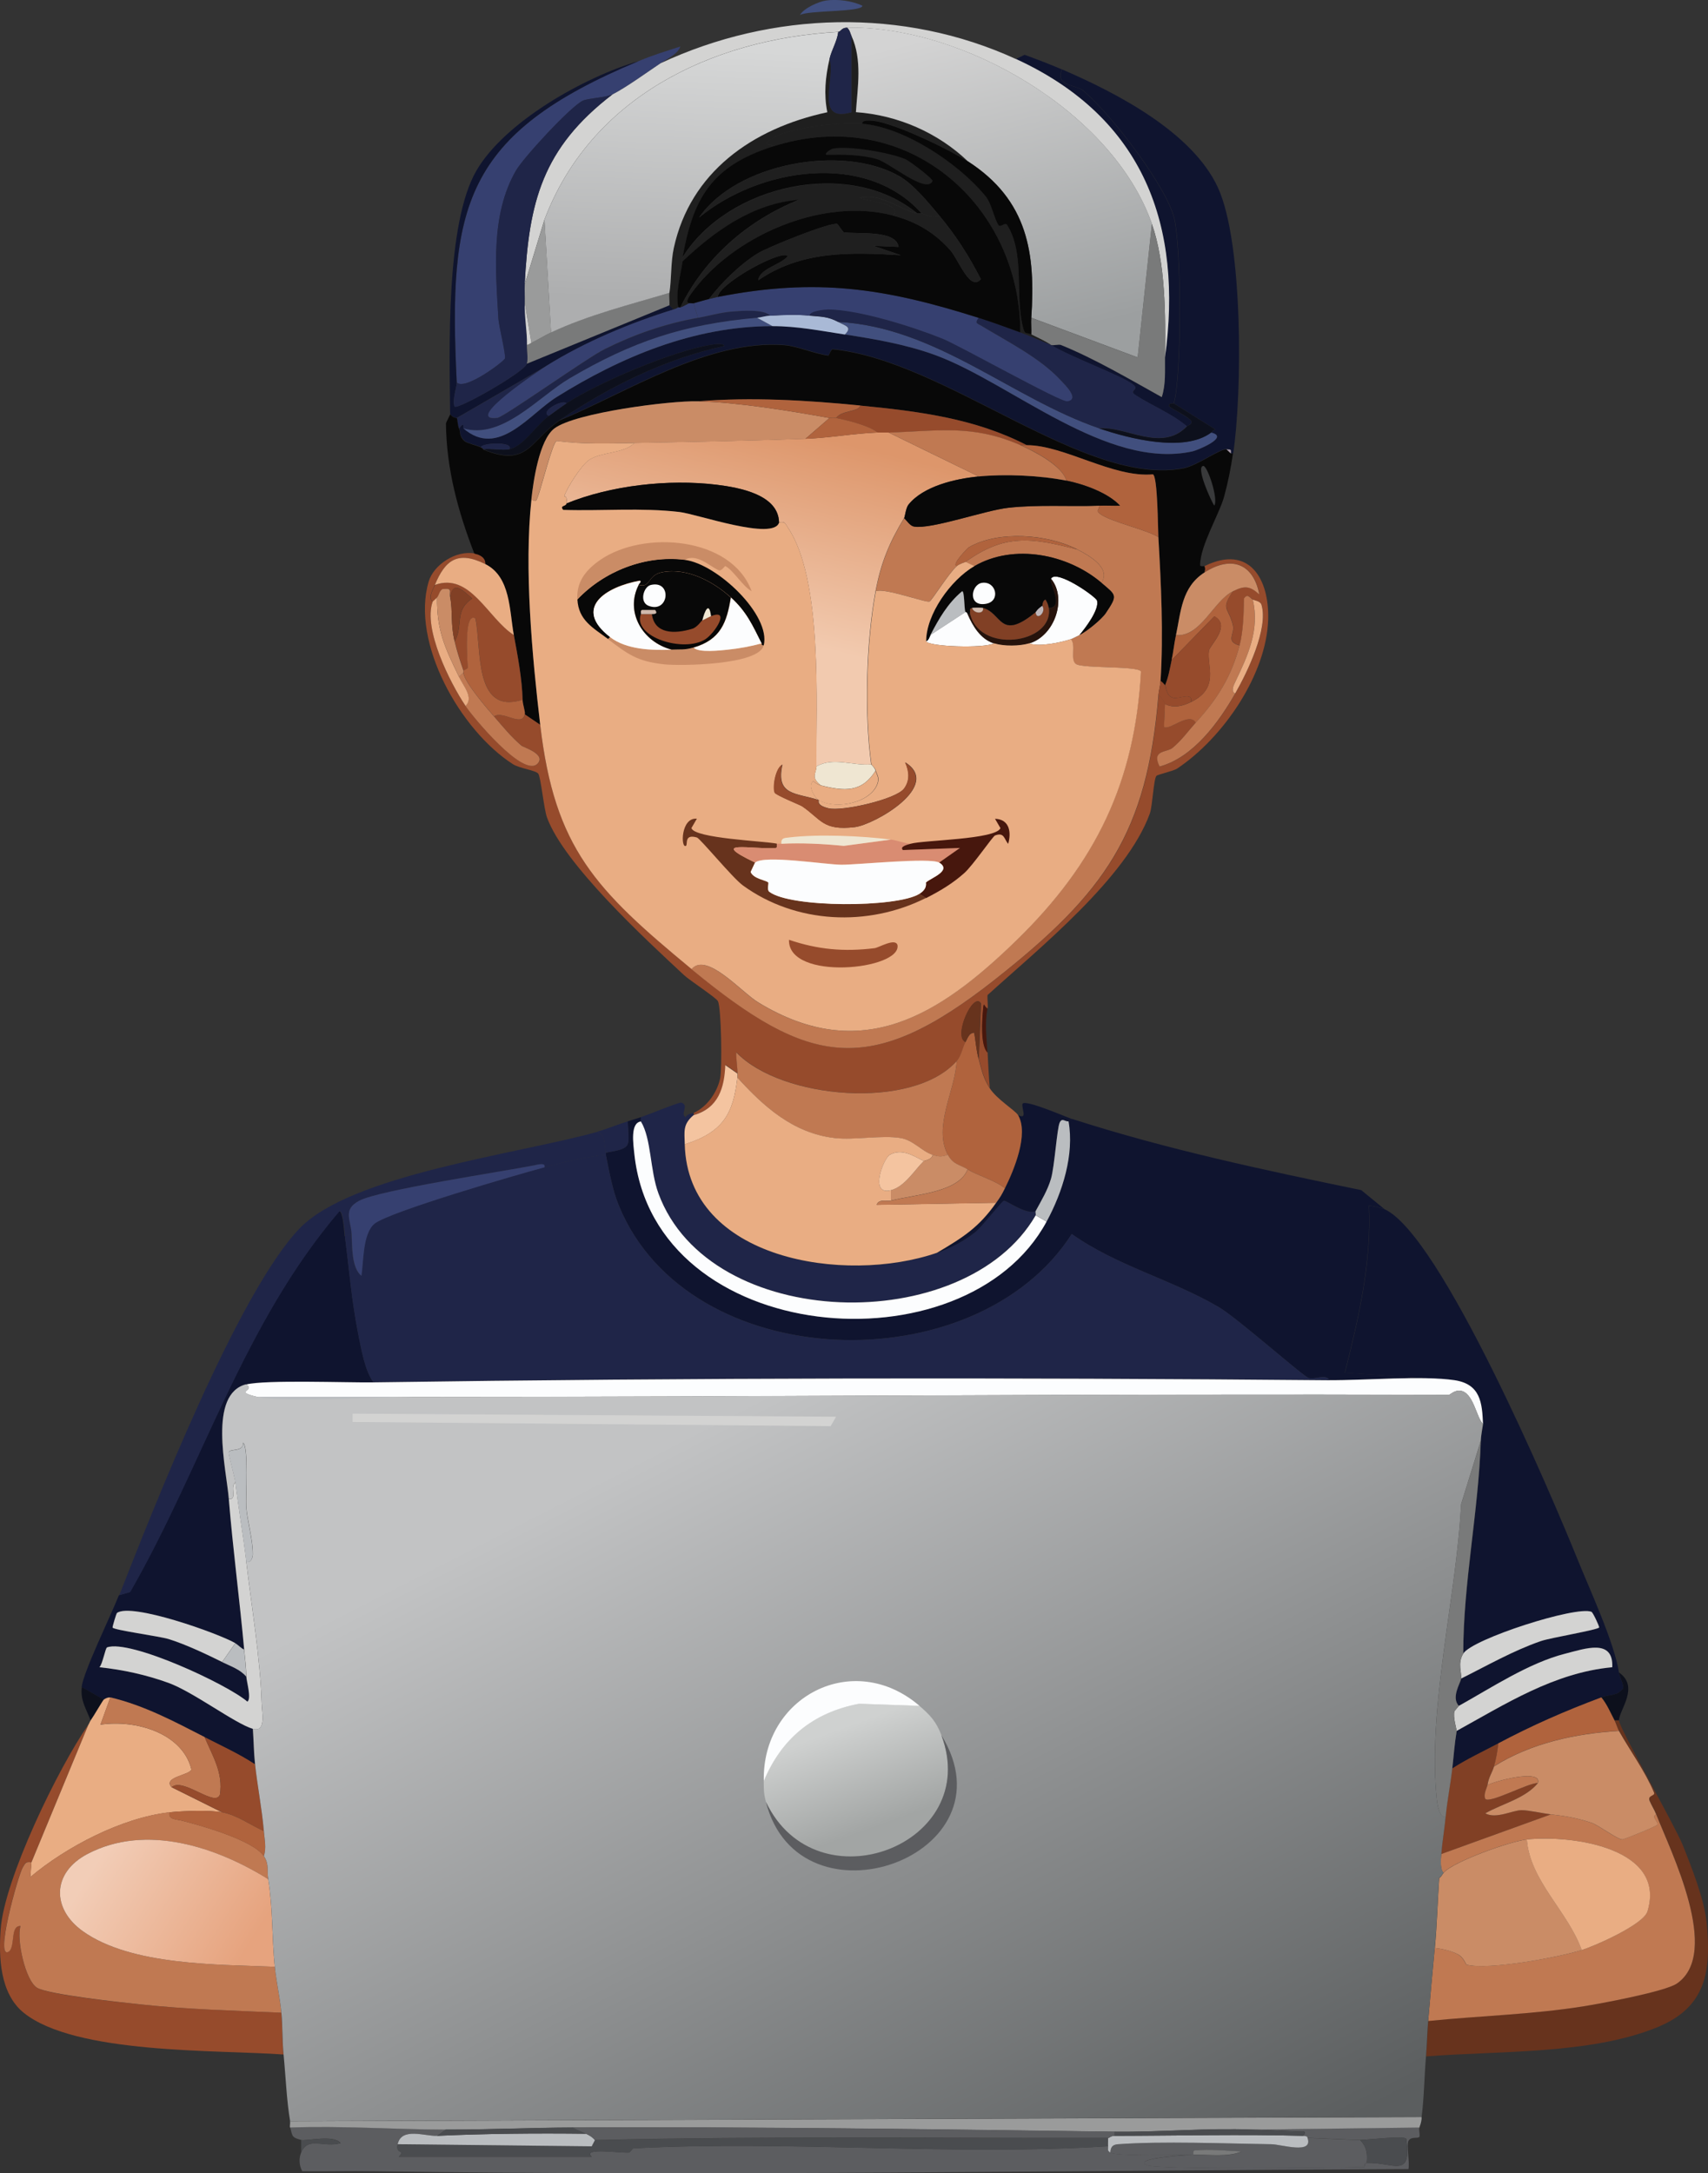 <?xml version="1.0" encoding="UTF-8"?>
<svg id="Layer_1" data-name="Layer 1" xmlns="http://www.w3.org/2000/svg" xmlns:xlink="http://www.w3.org/1999/xlink" viewBox="0 0 179.14 227.9"><rect x="0" y="0" width="179.14" height="227.9" fill="#333333" stroke="none"/>
  <defs>
    <linearGradient id="linear-gradient" x1="10.42" y1="194.78" x2="25.83" y2="204.45" gradientUnits="userSpaceOnUse">
      <stop offset="0" stop-color="#f2cdb7"/>
      <stop offset="1" stop-color="#e6a37e"/>
    </linearGradient>
    <linearGradient id="linear-gradient-2" x1="64.73" y1="130.6" x2="117.84" y2="234.38" gradientUnits="userSpaceOnUse">
      <stop offset=".18" stop-color="#c2c3c4"/>
      <stop offset="1" stop-color="#5b5e5f"/>
    </linearGradient>
    <linearGradient id="linear-gradient-3" x1="88.03" y1="181.28" x2="91.76" y2="191.63" gradientUnits="userSpaceOnUse">
      <stop offset="0" stop-color="#cfd1d0"/>
      <stop offset="1" stop-color="#a2a5a4"/>
    </linearGradient>
    <linearGradient id="linear-gradient-4" x1="101.74" y1="2.91" x2="109.56" y2="35.32" gradientUnits="userSpaceOnUse">
      <stop offset="0" stop-color="#d3d3d3"/>
      <stop offset="1" stop-color="#9c9fa0"/>
    </linearGradient>
    <linearGradient id="linear-gradient-5" x1="72.82" y1="5.06" x2="71.83" y2="31.57" gradientUnits="userSpaceOnUse">
      <stop offset="0" stop-color="#d6d7d7"/>
      <stop offset="1" stop-color="#adaeaf"/>
    </linearGradient>
    <linearGradient id="linear-gradient-6" x1="82.43" y1="44.91" x2="77.22" y2="65.77" gradientUnits="userSpaceOnUse">
      <stop offset="0" stop-color="#dd966b"/>
      <stop offset="1" stop-color="#f2caaf"/>
    </linearGradient>
  </defs>
  <g id="Generative_Object" data-name="Generative Object">
    <g>
      <g>
        <path d="M67.22,117.15c.02.14-.04.38,0,.44-1.13.16-.8,2.33-.69,3.39,2.13,20.25,34.7,22.9,43.24,7.11,1.68-3.1,2.92-7.04,2.3-10.51.03,0-.01-.34.46-.22,9.81,3.16,20.1,5.35,30.24,7.44l2.41,1.97c-.07-.03-1.57-.42-1.61-.33.28,5.91-1.08,11.79-2.53,17.51l11.5.77c-3.34-.5-9.42.03-13.11,0-.38-.68-1.53-.01-2.18-.22-.58-.18-7.5-6.31-9.43-7.44-4.92-2.88-10.74-4.34-15.41-7.66-10.08,15.71-40.17,14.82-47.49-2.95-.7-1.69-1.01-3.59-1.38-5.36-.01-.07.01-.15,0-.22,2.87-.49,2.4-.63,2.3-3.28.45-.14.92-.29,1.38-.44Z" fill="#0f142f"/>
        <path d="M145.19,126.79c5.89,2.61,17.52,29.94,20.24,36.66,1.31,3.25,3.88,8.77,4.37,11.93.09.56.44,1.06.46,1.64-.73.9-1.23.58-2.3.98-3.82,1.43-7.23,2.92-10.81,4.82-1.62.86-3.29,1.63-4.83,2.63.17-1.48.22-2.48.46-3.94,5.12-2.81,10.25-6.11,16.33-6.68.12-3.04-2.85-1.96-4.94-1.42-3.83.98-7.76,3.58-11.15,5.47-.84-.89.17-2.38.23-2.85,2.73-1.36,5.48-2.94,8.39-3.94,1.04-.36,5.93-1.17,6.09-1.42.05-.08-.66-1.58-.8-1.64-1.6-.66-12.52,2.85-13.45,4.38,0-7.38,1.6-14.89,1.84-22.33.02-.63.24-1.62.23-1.75-.09-2.21-.25-4.18-2.99-4.6l-11.5-.77c1.45-5.72,2.81-11.6,2.53-17.51.04-.09,1.54.3,1.61.33Z" fill="#0f142f"/>
        <path d="M36.18,129.63c.43,3.39.71,6.82,1.38,10.18.32,1.6.71,3.94,1.61,5.14-2.76.04-11.31-.29-13.34.22-4.06,1.01-2.09,8.92-1.84,12.04.43,5.24,1.13,10.51,1.61,15.76-.36-.17-.58-.46-.92-.66-1.79-1.04-10.93-4.29-12.42-3.17-.07.05-.49,1.46-.46,1.53.11.27,4.91.91,5.86,1.2,1.78.55,3.96,1.58,5.63,2.41.87.43,1.89.76,2.53,1.53.01.49.57,2.29.11,2.63-2.15-1.85-12.33-6.56-14.72-5.69-.18.07-.48,1.76-.8,2.08,2.48.26,4.92.8,7.24,1.64,2.64.95,6.96,4.25,8.85,4.82.09,1.22.1,2.51.23,3.72-1.68-1.1-3.5-1.93-5.29-2.85-3.18-1.63-6.34-3.32-9.89-4.16-.25-.04-.51.08-.69.22l-2.3-1.31c.19-1.61,3.12-7.62,3.91-9.63l1.15-.33c7.6-13.24,11.85-28.12,21.96-39.95.4.05.51,2.13.57,2.63Z" fill="#0f142f"/>
        <path d="M72.74,116.72v.22c-1.14.97-.95,1.68-.92,3.06.3,12.12,16.8,14.72,26.45,11.38,1.43-.5,2.87-1.26,4.02-2.19.71-.57,2.76-3.25,2.99-3.28.29-.04,2.32,1.51,3.33,1.09-.05.08.05.36,0,.44-7.4,12.8-34.2,12.25-39.56-2.3-.9-2.43-.73-5.72-1.84-7.55-.04-.06.02-.3,0-.44.64-.2,4.04-1.6,4.25-1.53.88.3-.18,1.17.46,1.53.2-.41.6-.34.8-.44Z" fill="#1f2548"/>
        <path d="M62.63,118.69c.92.3.73,1.28.92,2.19.01.07-.01.15,0,.22-2.16.22-4.36.76-6.44,1.31.16-.55-.83-.26-1.03-.22-3.39.67-16.25,2.59-18.4,3.72-1.75.92-.9,1.98-.8,3.5l-.69.22c-.06-.5-.17-2.57-.57-2.63-10.12,11.82-14.36,26.71-21.96,39.95l-1.15.33c3.64-9.28,12.42-31.62,18.86-38.41,5.39-5.7,22.94-7.85,31.28-10.18Z" fill="#1f2548"/>
        <path d="M112.53,117.37c-.47-.12-.43.22-.46.22-.39.04-.66-.41-.92.11-.29.58-.54,4.61-.92,5.91-.36,1.22-1.01,2.28-1.61,3.39-1.01.42-3.04-1.14-3.33-1.09-.23.03-2.28,2.72-2.99,3.28-1.16.93-2.59,1.69-4.02,2.19,2.75-1.63,4.38-2.65,6.21-5.25.48-.69.54-.78.92-1.53.93-1.87,2.53-5.67,1.38-7.66,1.04.51.31-.75.46-1.2.31-.47,4.58,1.41,5.29,1.64Z" fill="#0f142f"/>
        <path d="M65.84,117.59c.1,2.65.57,2.79-2.3,3.28-.19-.91,0-1.89-.92-2.19,1.08-.3,2.13-.76,3.22-1.09Z" fill="#1f2548"/>
        <path d="M169.8,180.41h-.46c-.43-.81-.79-1.69-1.38-2.41,1.07-.4,1.57-.08,2.3-.98-.02-.58-.37-1.08-.46-1.64,2.19,1.51.02,3.93,0,5.03Z" fill="#0d101c"/>
        <path d="M10.88,178.22c-.1.08-1.05,1.73-1.38,2.19-.47-1.27-1.09-2.08-.92-3.5l2.3,1.31Z" fill="#0d101c"/>
        <path d="M63.54,121.09c.37,1.78.68,3.67,1.38,5.36,7.32,17.78,37.41,18.66,47.49,2.95,4.67,3.32,10.49,4.78,15.41,7.66,1.93,1.13,8.85,7.26,9.43,7.44.66.2,1.8-.46,2.18.22-33.35-.3-66.92-.27-100.27.22-.9-1.21-1.29-3.54-1.61-5.14-.67-3.36-.95-6.79-1.38-10.18l.69-.22c.08,1.23-.03,3.52,1.03,4.38.23-1.43.12-4.46,1.38-5.47,1.55-1.25,15.03-5.17,17.82-5.91,2.08-.55,4.28-1.09,6.44-1.31Z" fill="#1f2548"/>
        <path d="M108.62,127.44l1.15.66c-8.54,15.78-41.11,13.13-43.24-7.11-.11-1.06-.44-3.24.69-3.39,1.11,1.83.94,5.12,1.84,7.55,5.35,14.55,32.16,15.1,39.56,2.3Z" fill="#fcfdfe"/>
        <path d="M112.07,117.59c.62,3.47-.62,7.41-2.3,10.51l-1.15-.66c.05-.08-.05-.35,0-.44.6-1.11,1.25-2.17,1.61-3.39.38-1.3.63-5.33.92-5.91.26-.52.53-.07.92-.11Z" fill="#babdc0"/>
        <path d="M152.78,181.51c.02-.1-.42-1.48-.23-2.08l.46-.55c3.4-1.89,7.33-4.5,11.15-5.47,2.09-.53,5.07-1.62,4.94,1.42-6.08.56-11.21,3.86-16.33,6.68Z" fill="#d3d3d2"/>
        <path d="M153.24,176.03c.09-.66-.4-1.59.23-2.63.93-1.53,11.85-5.04,13.45-4.38.15.06.85,1.56.8,1.64-.16.26-5.06,1.07-6.09,1.42-2.91,1-5.66,2.58-8.39,3.94Z" fill="#d3d3d2"/>
        <path d="M25.83,163.78c.55,4.68,1.47,10.14,1.61,14.77.03,1.06.5,3.16-.92,2.74-1.89-.56-6.22-3.86-8.85-4.82-2.32-.84-4.77-1.38-7.24-1.64.33-.32.62-2.01.8-2.08,2.39-.87,12.57,3.84,14.72,5.69.45-.33-.1-2.14-.11-2.63-.03-1.13-.13-1.78-.23-2.85-.48-5.25-1.18-10.51-1.61-15.76.96.08.06-1.29.69-1.75.34,2.77.82,5.55,1.15,8.32Z" fill="#d3d3d2"/>
        <path d="M24.68,172.31l-1.38,1.97c-1.68-.83-3.85-1.86-5.63-2.41-.96-.29-5.75-.94-5.86-1.2-.03-.07.39-1.48.46-1.53,1.49-1.11,10.63,2.13,12.42,3.17Z" fill="#d3d3d2"/>
        <path d="M25.6,172.97c.1,1.07.2,1.72.23,2.85-.64-.77-1.66-1.1-2.53-1.53l1.38-1.97c.34.2.56.49.92.66Z" fill="#babdc0"/>
        <path d="M57.11,122.41c-2.79.74-16.27,4.66-17.82,5.91-1.26,1.02-1.15,4.04-1.38,5.47-1.06-.85-.96-3.15-1.03-4.38-.09-1.52-.95-2.58.8-3.5,2.14-1.13,15.01-3.05,18.4-3.72.21-.04,1.2-.34,1.03.22Z" fill="#364070"/>
      </g>
      <g>
        <g>
          <path d="M3.29,195.29c-.64-.11-.65.11-.92.55-.47.76-3.07,10.05-1.38,8.76.6-.7.08-2.66,1.15-2.63-.44,1.36.51,5.69,1.72,6.46s8.94,1.55,10.81,1.75c4.9.53,9.91.65,14.83.88.14,1.43.08,2.95.23,4.38-6.92-.5-21.82,0-27.25-4.38C-.02,209.03-.14,205.22.07,202.3c.38-5.26,6.03-16.9,9.2-21.45l-5.98,14.45Z" fill="#964b2c"/>
          <path d="M11.57,178l-1.03,2.85c3.75-.55,8.62.91,9.54,4.71-.21.6-3.06.79-2.07,1.86l5.29,2.63c-1.24-.25-4.17-.15-5.52,0-5,.56-10.84,3.62-14.6,6.79l.11-1.53,5.98-14.45c.07-.1.16-.34.23-.44.33-.46,1.28-2.11,1.38-2.19.18-.13.44-.26.69-.22Z" fill="#e9ad83"/>
          <path d="M21.46,182.16c.84,2,1.96,3.72,1.61,6.02-.47,1.41-3.89-1.84-5.06-.77-.99-1.07,1.86-1.26,2.07-1.86-.93-3.79-5.8-5.26-9.54-4.71l1.03-2.85c3.55.84,6.71,2.53,9.89,4.16Z" fill="#c07952"/>
          <path d="M26.75,185.01c.25,2.33.72,4.66.92,7-1.47-.66-2.73-1.64-4.37-1.97l-5.29-2.63c1.17-1.07,4.59,2.17,5.06.77.35-2.3-.77-4.01-1.61-6.02,1.79.92,3.61,1.74,5.29,2.85Z" fill="#964b2c"/>
          <path d="M27.67,194.64c.58.86.32,1.55.46,2.41-5.39-3.34-12.83-5.87-18.97-2.63-3.72,1.96-3.77,5.74-.46,8.1,5.04,3.59,14.09,3.48,20.12,3.72.15,1.53.54,3.22.69,4.82-4.92-.22-9.94-.35-14.83-.88-1.87-.2-9.65-1.02-10.81-1.75-1.22-.77-2.16-5.09-1.72-6.46-1.07-.04-.55,1.93-1.15,2.63-1.69,1.29.91-7.99,1.38-8.76.27-.43.28-.65.92-.55l-.11,1.53c3.77-3.17,9.6-6.22,14.6-6.79-.2.77.7.74,1.26.88,2,.5,7.5,2.05,8.62,3.72Z" fill="#c07952"/>
          <path d="M23.3,190.04c1.64.33,2.9,1.31,4.37,1.97.07.82.29,1.83,0,2.63-1.13-1.67-6.63-3.22-8.62-3.72-.56-.14-1.47-.11-1.26-.88,1.35-.15,4.28-.25,5.52,0Z" fill="#b0633d"/>
          <path d="M28.13,197.05c.5,3.05.38,6.15.69,9.19-6.03-.24-15.08-.13-20.12-3.72-3.31-2.36-3.26-6.14.46-8.1,6.15-3.24,13.58-.72,18.97,2.63Z" fill="url(#linear-gradient)"/>
        </g>
        <g>
          <path d="M169.8,180.41c-.01.72,5.86,11.02,6.67,13.02.94,2.35,2.29,5.74,2.53,8.21.48,5,0,8.82-5.17,10.94-7.02,2.88-16.74,2.46-24.26,3.06.11-1.23.12-2.49.23-3.72,5.37-.56,10.88-.68,16.21-1.53,1.83-.29,8.65-1.55,9.89-2.41,4.65-3.23-.66-13.84-2.18-17.73-.2-.52-.49-.94-.69-1.42-.26-.62.62-.5.46-.88-.92-2.19-2.52-4.4-3.68-6.46-.14-.24-.33-.84-.46-1.09h.46Z" fill="#67331d"/>
          <path d="M157.15,182.82c-.09.78-.23,1.66-.46,2.41s-.55,1.07-.69,1.97c-.05.31-.43.91-.23,1.42.41.58,4.55-1.7,5.52-1.64-1.33,1.62-3.7,2.14-5.52,3.17,1.11.63,2.86-.32,3.79-.33.7,0,2.32.35,3.1.44l-11.5,4.16c.1-1.29.34-2.64.46-3.94.16-1.71.5-3.36.69-5.03,1.54-1,3.21-1.77,4.83-2.63Z" fill="#814025"/>
          <path d="M167.96,178c.59.72.95,1.6,1.38,2.41.13.25.32.85.46,1.09-4.58.27-9.25,1.29-13.11,3.72.23-.75.37-1.63.46-2.41,3.58-1.9,6.99-3.39,10.81-4.82Z" fill="#b0633d"/>
          <path d="M173.71,190.26c1.52,3.89,6.84,14.5,2.18,17.73-1.24.86-8.06,2.12-9.89,2.41-5.34.85-10.84.98-16.21,1.53.22-2.55.45-5.11.69-7.66.81.1,1.7.28,2.41.66.61.32.85,1.08.92,1.09,2.21.6,9.69-.77,12.07-1.53,1.46-.46,6.48-2.68,6.9-4.05,2.03-6.63-7.83-8.05-12.65-7.55-1.66.17-7.79,2.34-8.74,3.5-.38-.41-.27-1.45-.23-1.97l11.5-4.16c1.51.17,2.64.35,4.25.88.71.23,2.69,1.73,3.22,1.75.2,0,3.58-1.37,3.68-1.53.19-.3-.7-.88-.11-1.09Z" fill="#c07952"/>
          <path d="M169.8,181.51c1.16,2.06,2.76,4.26,3.68,6.46.16.38-.72.26-.46.88.2.48.49.91.69,1.42-.59.21.3.8.11,1.09-.1.16-3.48,1.54-3.68,1.53-.53-.02-2.51-1.52-3.22-1.75-1.62-.53-2.75-.71-4.25-.88-.79-.09-2.4-.45-3.1-.44-.93.01-2.68.96-3.79.33,1.82-1.03,4.18-1.55,5.52-3.17.48-1.55-4.63-.19-5.29.22.14-.9.46-1.23.69-1.97,3.85-2.43,8.53-3.45,13.11-3.72Z" fill="#ca8c66"/>
          <path d="M165.89,204.49c-2.39.76-9.86,2.14-12.07,1.53-.07-.02-.31-.78-.92-1.09-.72-.37-1.61-.56-2.41-.66.23-2.42.29-4.9.46-7.33.22-.13.31-.37.46-.55.95-1.16,7.08-3.33,8.74-3.5.32,4.35,4.32,7.55,5.75,11.6Z" fill="#ca8c66"/>
          <path d="M161.29,186.98c-.97-.06-5.11,2.22-5.52,1.64-.2-.51.18-1.11.23-1.42.66-.41,5.77-1.76,5.29-.22Z" fill="#c07952"/>
          <path d="M165.89,204.49c-1.43-4.05-5.43-7.25-5.75-11.6,4.82-.5,14.68.92,12.65,7.55-.42,1.37-5.44,3.59-6.9,4.05Z" fill="#e9ad83"/>
        </g>
      </g>
    </g>
    <g>
      <path d="M148.87,223.09c-.08.24.09.82,0,.98-.13.23-.89-.08-1.15.44-.21.42.15,2.32,0,2.95-36.15.13-72.4.76-108.55.22-2.49-.04-4.98.03-7.47,0-.33-.59-.37-1.37-.11-1.97.73-1.73,2.4-.45,4.14-.98-.72-.92-3.63-.19-4.14-.33-.97-.25-.92-.37-1.15-1.31,5.44-.2,10.9.2,16.33.22l-.92.66c-1.26.06-3.75-.94-4.14.88-.25,1.15.91.5.11,1.31h20.24c-1.06-.99,2.94-.37,3.91-.44.1,0,.37-.43.46-.44,16.34-.87,33.4.82,49.79-.22.02.36-.12.4.23.66.56.41,7.47.23,8.74.22-.31.03-6.43.33-4.94,1.09,1,.52,20.06.27,22.77.22.18,0,0-.43.34-.44,2.82-.08,4.72,1.7,4.14-2.52-.17-.37-4.28.12-4.83.11-1.82-.05-3.7-.16-5.52-.22-.03,0,.12-.2-.46-.22.46-.63-.15-.42-.57-.44-1.58-.05-3.15-.16-4.71-.22l17.48-.22Z" fill="#5c5d60"/>
      <path d="M149.1,222c0,.07.01.15,0,.22-.06.41-.1.5-.23.88l-17.48.22c-4.83-.19-9.67.28-14.49.22-18.24-.24-37.91-.53-56.81-.44-4.44.02-8.88.23-13.34.22-5.43-.02-10.89-.42-16.33-.22-.05-.2.04-.45,0-.66l118.67-.44Z" fill="#9a9b9b"/>
      <path d="M31.58,225.72v-1.31c.51.13,3.42-.59,4.14.33-1.74.54-3.41-.75-4.14.98Z" fill="#4a4c4f"/>
      <path d="M139.44,144.73c3.69.03,9.77-.5,13.11,0,2.74.41,2.9,2.39,2.99,4.6-.72-.73-1-3.34-2.41-3.5-.55-.06-1.08.44-1.15.44-36.24-.13-72.46.22-108.67.22-3.51,0-13.67.64-16.33,0s-.12-.6-1.15-1.31c2.03-.51,10.57-.18,13.34-.22,33.35-.49,66.92-.52,100.27-.22Z" fill="#fcfdfe"/>
      <path d="M155.31,151.08c-.24,7.44-1.85,14.94-1.84,22.33-.63,1.03-.14,1.96-.23,2.63-.06.46-1.07,1.95-.23,2.85l-.46.55c-.19.59.25,1.98.23,2.08-.24,1.46-.29,2.46-.46,3.94-.19,1.68-.53,3.33-.69,5.03-.66.29-.91-1.51-.92-1.64-1.05-9.6,2.05-21.36,2.53-31.08l2.07-6.68Z" fill="#797a7a"/>
      <g>
        <path d="M25.83,145.17c1.03.71-1.39.7,1.15,1.31h16.33c36.2,0,72.43-.35,108.67-.22.07,0,.6-.5,1.15-.44,1.42.16,1.69,2.77,2.41,3.5,0,.13-.21,1.12-.23,1.75l-2.07,6.68c-.48,9.72-3.58,21.49-2.53,31.08.01.14.26,1.93.92,1.64-.12,1.3-.36,2.65-.46,3.94-.04.52-.15,1.56.23,1.97-.15.18-.24.42-.46.55-.17,2.43-.23,4.91-.46,7.33-.24,2.55-.47,5.11-.69,7.66-.11,1.23-.12,2.49-.23,3.72-.17,2.03-.2,4.4-.46,6.35l-118.67.44c-.37-2.11-.47-4.8-.69-7-.15-1.43-.09-2.95-.23-4.38-.15-1.6-.54-3.28-.69-4.82-.31-3.04-.19-6.14-.69-9.19-.14-.86.12-1.55-.46-2.41.29-.8.07-1.8,0-2.63-.2-2.34-.67-4.68-.92-7-.13-1.21-.14-2.5-.23-3.72,1.42.42.95-1.68.92-2.74-.14-4.64-1.06-10.09-1.61-14.77.51.16.69-.5.69-.77.02-1.58-.6-3.55-.69-5.03-.06-1.01.27-6.34-.34-6.68.06.98-1.34.58-1.49.98-.06.15.63,2.67.69,3.17-.63.46.27,1.84-.69,1.75-.25-3.12-2.22-11.03,1.84-12.04Z" fill="url(#linear-gradient-2)"/>
        <g>
          <path d="M96.43,178.88c1.13.97,1.77,1.66,2.3,3.06,4.36,11.48-13.1,18.16-18.4,7-.25-.97-.21-1.25-.23-2.19,1.84-4.39,5.1-7.17,10-8.1l6.32.22Z" fill="url(#linear-gradient-3)"/>
          <path d="M96.43,178.88l-6.32-.22c-4.91.93-8.16,3.71-10,8.1-.21-8.81,9.37-13.85,16.33-7.88Z" fill="#fcfdfe"/>
          <polygon points="36.98 148.24 87.69 148.56 87.12 149.55 36.98 149.11 36.98 148.24" fill="#d3d3d2"/>
          <path d="M80.33,188.95c5.3,11.16,22.76,4.48,18.4-7,7.83,12.7-14.9,20.77-18.4,7Z" fill="#5c5d60"/>
          <path d="M25.83,163.78c-.33-2.77-.81-5.54-1.15-8.32-.06-.51-.75-3.02-.69-3.17.15-.41,1.56,0,1.49-.98.61.34.28,5.66.34,6.68.09,1.48.71,3.45.69,5.03,0,.27-.18.92-.69.77Z" fill="#babdc0"/>
          <path d="M43.31,146.48h-16.33c2.66.64,12.82,0,16.33,0Z" fill="#babdc0"/>
        </g>
      </g>
      <path d="M116.21,224.19c.01.29-.02.59,0,.88-16.39,1.04-33.45-.65-49.79.22-.09,0-.36.43-.46.44-.97.06-4.97-.55-3.91.44h-20.24c.8-.82-.36-.17-.11-1.31l20.35.22.34-.66c17.92-.43,35.88-.18,53.82-.22Z" fill="#4a4c4f"/>
      <path d="M142.66,224.41c.7.75.78,1.42.69,2.41-.35,0-.16.43-.34.44-2.71.05-21.77.3-22.77-.22-1.49-.76,4.64-1.06,4.94-1.09,1.57-.02,3.62.29,5.06-.33-1.6-.09-3.34-.26-4.94-.11-.19.02-.09.44-.11.44-1.27.02-8.18.19-8.74-.22.06-.53.18-.83.8-.88,4.66-.34,11.29-.07,16.1,0,1.03.01,4.41,1.11,3.79-.66,1.82.06,3.7.17,5.52.22Z" fill="#5c5d60"/>
      <path d="M45.84,223.97c5.21-.24,10.42-.28,15.64-.22.38.2.63.32.92.66l-.34.66-20.35-.22c.39-1.82,2.88-.82,4.14-.88Z" fill="#babdc0"/>
      <path d="M136.68,223.97c.58.02.43.22.46.22.62,1.77-2.76.67-3.79.66-4.81-.07-11.44-.34-16.1,0-.63.05-.75.35-.8.88-.35-.25-.21-.3-.23-.66-.02-.29.01-.59,0-.88.18,0,.25-.22.69-.22,6.61-.01,13.17-.18,19.78,0Z" fill="#babdc0"/>
      <path d="M143.35,226.81c.09-.99,0-1.66-.69-2.41.55.01,4.66-.48,4.83-.11.58,4.22-1.32,2.44-4.14,2.52Z" fill="#4a4c4f"/>
      <path d="M131.39,223.31c1.56.06,3.14.16,4.71.22.42.01,1.03-.19.57.44-6.61-.18-13.17-.01-19.78,0v-.44c4.81.06,9.66-.41,14.49-.22Z" fill="#4a4c4f"/>
      <path d="M60.1,223.09c.42.3.92.42,1.38.66-5.22-.06-10.43-.02-15.64.22l.92-.66c4.45.01,8.9-.2,13.34-.22Z" fill="#4a4c4f"/>
      <path d="M116.9,223.53v.44c-.44,0-.51.22-.69.22-17.93.03-35.89-.21-53.82.22-.29-.34-.54-.46-.92-.66-.46-.24-.96-.36-1.38-.66,18.89-.09,38.56.19,56.81.44Z" fill="#5c5d60"/>
      <path d="M125.18,225.94s-.08-.42.11-.44c1.6-.15,3.34.02,4.94.11-1.44.61-3.49.31-5.06.33Z" fill="#797a7a"/>
    </g>
    <g>
      <path d="M129.32,47.55h-.23c.08-.54-.11-.37-.46-.44-.63-.12-3.05,1.69-4.48,1.97-10.37,2.03-24.89-11.28-36.8-12.48-.2-.02-.4.66-.46.66-1.34-.16-3.27-.99-4.6-1.09-8.04-.63-16.57,4.98-23.57,7.88,5.24-3.52,10.97-6.39,17.25-7.77-.03-.35-1.31-.14-1.49-.11-3.97.66-11.7,3.92-15.06,6.13-.33-.51-2.91.87-1.84,1.31-1.28.92-2.69,3.2-4.14,3.5.46-.85-2.91-.68-2.99-.22-.34-.18-1.47-.43-1.72-.66-.61-.54-.4-.99-.57-1.31.64-.85.4-.02.46,0,3.66,3.18,6.93-1.51,9.77-3.28,6.73-4.2,14.4-7.44,22.65-7.44,2.58,0,5.06.48,7.59.88,3.23.5,6.49,1.06,9.54,2.19,7.88,2.91,17.92,12.04,26.91,10.07.5-.11,3.96-1.51,1.95-1.97.08-.06.17-.28.46-.33l-4.37-2.74c.84-2.73.83-16.63,0-19.59-.92-3.29-6.41-10.59-9.54-13.24-.67-.57-2.98-.43-2.18-2.19,5.73,2.47,13.65,6.58,16.33,12.37s2.56,21.63,1.61,27.91Z" fill="#0f142f"/>
      <path d="M71.36,4.87c-.26.79-1.36,1.28-2.07,1.75-1.47.98-3.55,2.51-5.06,3.28-.64.33-2.58.4-3.1.66-1.32.64-6.23,5.98-7.01,7.33-2.67,4.62-2.13,10.42-1.84,15.54.04.72.8,3.74.69,4.16-.07.27-4.18,3.41-5.06,2.52-.9-18.45.65-26.02,19.09-33.71,1.71-.71,2.63-.95,4.37-1.53Z" fill="#364070"/>
      <path d="M107.47,5.75c1.34.49,2.6.97,3.91,1.53-.79,1.76,1.51,1.62,2.18,2.19,3.13,2.65,8.62,9.95,9.54,13.24.83,2.96.84,16.86,0,19.59,0,.03-.62-.1-.46.33.05.13,2.09,1.11,2.3,1.53.12.35-.36.45-.46.55-1.6-1.35-3.65-2.15-5.4-3.28-.77-.5.5-.52-.23-1.09-1.21-.96-6.48-2.85-8.62-4.16.22.09.81-.09,1.03,0,3.54,1.43,7.25,3.62,10.58,5.47.45-1.36.33-2.76.34-4.16,1.87-13.7-2.12-25.09-15.64-31.3l.92-.44Z" fill="#0f142f"/>
      <path d="M66.99,6.4c-18.44,7.69-19.99,15.26-19.09,33.71.02.49-.49,1.81-.23,2.52.26.41,7.35-3.62,7.59-4.49l14.95-6.13.46.44c-4.55,1.41-9.34,3.41-13.34,5.91l-9.43,5.47s-.5-.04-.69-.44c-.06-6.6-.49-19.9,2.76-25.5,2.97-5.11,11.28-9.8,17.02-11.49Z" fill="#0f142f"/>
      <path d="M80.79,33.11c-.58.03-.92.18-1.38.22-7.71.67-13.11,2.5-19.66,6.35-3.24,1.9-7.08,6.46-11.15,5.25-.06-.02.18-.85-.46,0-.13-.24-.18-1.01-.23-1.09l9.43-5.47c-.57.36-8.92,5.9-5.17,5.47.67-.08,9.36-6.28,11.27-7.22,3.13-1.55,6.31-2.66,9.77-3.28,1.15-.21,2.39-.56,3.56-.66.91-.07,3.36-.3,4.02.44Z" fill="#1f2548"/>
      <path d="M58.72,44.05c-3.15,2.12-3.31,5.01-8.05,3.06.82-.11,2.01.15,2.76,0,1.45-.3,2.86-2.59,4.14-3.5.59-.42,1.24-.92,1.84-1.31,3.37-2.21,11.09-5.46,15.06-6.13.19-.03,1.47-.24,1.49.11-6.28,1.38-12.01,4.25-17.25,7.77Z" fill="#0d101c"/>
      <path d="M53.43,47.11c-.75.15-1.94-.11-2.76,0-.01,0,.06-.07-.23-.22.08-.46,3.45-.63,2.99.22Z" fill="#1f2548"/>
      <g>
        <path d="M128.63,47.11l.46.44h.23c-.23,1.54-.51,2.98-.92,4.49-.51,1.88-2.52,5.15-2.53,7.22,0,.18.45.09.46.11.1.32.06.32,0,.66-2.41,1.55-2.47,4.13-2.99,6.57-.19.86-.27,1.75-.46,2.63s-.33,1.79-.69,2.63c-.01-.03-.35-.42-.46-.44.31-5.01.06-10.1-.23-15.1-.05-.91-.07-6.35-.57-6.57-4.2.37-9.3-3.06-13.22-3.06-5.43-2.82-11.41-3.57-17.48-4.16-5.62-.55-11.38-.9-17.02-.44-2.91-.09-12.89,1.2-15.06,2.85-1.61,1.22-2.22,5.6-2.41,7.44-.78,7.2.07,16.39.92,23.64l-1.61-1.09c.07-.32-.22-1-.23-1.53-.06-2.2-.51-4.61-.92-6.79-.47-2.53-.32-6.12-2.99-7.44.02-.68-.54-.98-1.15-1.09-1.73-4.46-2.93-8.88-2.99-13.68,0-.07.46-.93.46-.98.19.4.67.4.69.44.05.09.1.85.23,1.09.17.32-.04.77.57,1.31.26.23,1.38.48,1.72.66.29.15.22.21.23.22,4.74,1.95,4.9-.95,8.05-3.06,7.01-2.9,15.54-8.51,23.57-7.88,1.33.1,3.26.94,4.6,1.09.06,0,.26-.68.46-.66,11.91,1.2,26.43,14.5,36.8,12.48,1.43-.28,3.86-2.09,4.48-1.97Z" fill="#080808"/>
        <path d="M126.21,48.86c.43-.02,1.6,3.48,1.15,4.16-.3-.39-2-4.12-1.15-4.16Z" fill="#393a3b"/>
        <path d="M129.09,47.55l-.46-.44c.35.07.54-.1.46.44Z" fill="#a395a5"/>
      </g>
      <path d="M115.29,44.92c3.07,1.05,8.89,2.56,11.73.44,2.01.46-1.45,1.86-1.95,1.97-8.99,1.97-19.02-7.16-26.91-10.07-3.06-1.13-6.32-1.69-9.54-2.19.8-.79.11-.89-.69-1.31,10.28.55,18.15,8,27.37,11.16Z" fill="#414f7e"/>
      <path d="M79.41,33.32l1.61.88c-8.25,0-15.92,3.24-22.65,7.44-2.84,1.77-6.11,6.46-9.77,3.28,4.07,1.21,7.92-3.35,11.15-5.25,6.55-3.85,11.95-5.67,19.66-6.35Z" fill="#414f7e"/>
      <path d="M84.93,33.11c1.2.12,1.86.06,2.99.66.8.42,1.49.52.69,1.31-2.53-.39-5-.88-7.59-.88l-1.61-.88c.46-.04.8-.19,1.38-.22,1.45-.08,2.67-.15,4.14,0Z" fill="#a9b9d6"/>
      <path d="M123.11,42.3l4.37,2.74c-.29.05-.38.27-.46.33-2.84,2.12-8.66.61-11.73-.44,2.76-.29,6.53,2.57,9.2-.22.1-.1.58-.19.46-.55-.21-.43-2.25-1.4-2.3-1.53-.16-.43.45-.3.46-.33Z" fill="#0d101c"/>
      <path d="M59.41,42.3c-.6.39-1.25.89-1.84,1.31-1.07-.44,1.51-1.82,1.84-1.31Z" fill="#1f2548"/>
      <path d="M106.55,6.18c13.52,6.21,17.51,17.6,15.64,31.3.06-4.39.06-9.9-1.38-14.01-4.11-11.72-19.76-20.77-31.97-20.57-.6,0-.63.42-.92.44-13.46.75-26.02,7.01-30.82,19.7l-2.07,6.79c.45-8.61,1.83-14.27,9.2-19.92,1.5-.77,3.59-2.3,5.06-3.28,11.69-5.46,25.46-5.86,37.26-.44Z" fill="#d3d3d2"/>
      <path d="M64.23,9.9c-7.37,5.65-8.75,11.31-9.2,19.92-.03.65.02,1.32,0,1.97-.05,1.45.26,2.99.23,4.38-.01.58.15,1.44,0,1.97-.24.87-7.33,4.9-7.59,4.49-.26-.71.25-2.03.23-2.52.88.89,4.99-2.24,5.06-2.52.11-.42-.65-3.44-.69-4.16-.29-5.12-.83-10.92,1.84-15.54.78-1.36,5.7-6.69,7.01-7.33.52-.25,2.46-.33,3.1-.66Z" fill="#1f2548"/>
      <path d="M102.64,33.32c1.46.46,2.93,1.01,4.37,1.53.78.28,2.28.94,3.22,1.31,2.14,1.31,7.41,3.2,8.62,4.16.73.58-.54.59.23,1.09,1.75,1.14,3.8,1.93,5.4,3.28-2.67,2.79-6.44-.07-9.2.22-9.22-3.16-17.09-10.61-27.37-11.16-1.13-.6-1.79-.54-2.99-.66-.12-.51,1.73-.66,1.95-.66,3.27.04,8.89,1.83,11.96,3.06,1.84.74,12.38,6.68,13.11,6.57,1.35-.21-.31-1.77-.69-2.19-2.17-2.35-5.57-4.05-8.28-5.69-.47-.29-.8-.26-.34-.88Z" fill="#1f2548"/>
      <path d="M120.81,23.47c1.44,4.11,1.44,9.62,1.38,14.01-.02,1.4.1,2.79-.34,4.16-3.33-1.85-7.04-4.04-10.58-5.47-.22-.09-.81.09-1.03,0-.79-.48-1.12-.62-2.07-1.09.03-.58-.04-1.17,0-1.75l11.15,4.16,1.49-14.01Z" fill="#797a7a"/>
      <path d="M86.66.05c1.19-.16,2.7.03,3.79.55.02.69-5.76.46-6.55.98.4-.73,2-1.43,2.76-1.53Z" fill="#414f7e"/>
      <path d="M101.49,16.91c-1.91-1.23-6.73-3.55-9.31-4.16-.08-.02-1.88-.37-1.72.22-2.21-.19-8.08.38-9.77,1.75-.78.63.29.26.34.66-6.43,2.06-8.32,5.44-9.43,11.6-.1.53,0,.42,0,.44-.22,1.6-.75,3.09-.46,4.82-.02,0-.09.11-.46.22l-.46-.44c.04-.42-.06-.9,0-1.31.23-1.47.13-3.19.46-4.71,1.72-7.88,8.17-12.52,16.1-14.23-.38-1.89-.2-3.72.23-5.58.68,2.06-1.65,6.72,2.3,5.58V3.78c1.14,2.52.64,5.32.46,7.99,4.42.31,8.61,2.17,11.73,5.14Z" fill="#1f1f1f"/>
      <path d="M72.74,31.79l.46,1.53c-3.46.62-6.65,1.73-9.77,3.28-1.91.95-10.59,7.15-11.27,7.22-3.74.42,4.6-5.11,5.17-5.47,4-2.5,8.79-4.5,13.34-5.91.37-.11.44-.21.46-.22.07-.02.16.02.23,0,.25-.07.81-.41.92-.44.13-.03.33.03.46,0Z" fill="#364070"/>
      <path d="M70.21,32.01l-14.95,6.13c.15-.53-.01-1.39,0-1.97.17-.03.3-.14.46-.22.7-.33,1.36-.76,2.07-1.09,3.97-1.86,8.21-2.9,12.42-4.16-.06.41.04.89,0,1.31Z" fill="#797a7a"/>
      <path d="M102.64,33.32c-.46.62-.13.59.34.88,2.71,1.64,6.11,3.34,8.28,5.69.38.42,2.04,1.98.69,2.19-.73.11-11.27-5.83-13.11-6.57-3.07-1.24-8.69-3.02-11.96-3.06-.23,0-2.07.14-1.95.66-1.46-.15-2.69-.08-4.14,0-.66-.73-3.11-.51-4.02-.44-1.17.09-2.42.45-3.56.66l-.46-1.53c.52-.14,1.09-.32,1.61-.44.29-.06.66-.17.92-.22,10.39-2.05,17.55-.92,27.37,2.19Z" fill="#364070"/>
      <path d="M120.81,23.47l-1.49,14.01-11.15-4.16c.45-6.71-.31-12.32-6.67-16.42-3.12-2.97-7.31-4.83-11.73-5.14.18-2.66.68-5.47-.46-7.99-.14-.3-.15-.57-.46-.88,12.21-.19,27.85,8.85,31.97,20.57Z" fill="url(#linear-gradient-4)"/>
      <path d="M87.92,3.34c-.12,1.01-.7,1.87-.92,2.85-.43,1.86-.61,3.69-.23,5.58-7.93,1.7-14.38,6.34-16.1,14.23-.33,1.52-.23,3.24-.46,4.71-4.21,1.26-8.44,2.3-12.42,4.16l-.69-11.82c4.79-12.69,17.35-18.95,30.82-19.7Z" fill="url(#linear-gradient-5)"/>
      <path d="M57.8,34.86c-.71.33-1.37.76-2.07,1.09l-.69-4.16c.02-.65-.03-1.32,0-1.97l2.07-6.79.69,11.82Z" fill="#9a9b9b"/>
      <path d="M88.84,2.9c.31.3.32.58.46.88v7.99c-3.95,1.14-1.62-3.53-2.3-5.58.22-.97.8-1.84.92-2.85.29-.02.32-.43.92-.44Z" fill="#1f2548"/>
      <path d="M55.73,35.95c-.16.08-.29.19-.46.22.03-1.39-.28-2.92-.23-4.38l.69,4.16Z" fill="#d3d3d2"/>
      <path d="M90.45,12.97c4.49.39,10.11,4.21,12.88,7.55.68.82.87,2.24,1.38,3.06.22.36.69-.36.92,0,1.86,2.98.83,7.09,1.61,10.51.25,1.11.32.68.92.98.95.48,1.28.61,2.07,1.09-.94-.37-2.44-1.03-3.22-1.31.01-13.31-11.86-24.01-25.99-19.48-.05-.4-1.13-.02-.34-.66,1.69-1.37,7.56-1.94,9.77-1.75Z" fill="#1f1f1f"/>
      <path d="M101.49,16.91c6.36,4.09,7.12,9.7,6.67,16.42-.04.58.03,1.17,0,1.75-.6-.3-.67.13-.92-.98-.78-3.42.25-7.53-1.61-10.51-.23-.36-.7.36-.92,0-.51-.83-.7-2.25-1.38-3.06-2.76-3.34-8.39-7.16-12.88-7.55-.16-.59,1.64-.24,1.72-.22,2.58.61,7.41,2.93,9.31,4.16Z" fill="#080808"/>
      <path d="M96.2,22.38c-1.82-.41-3.91-2.2-5.98-1.64-.03.23,4.72.6,3.45,1.86-7.54-1.99-17.04,2.26-21.27,8.32-.11.16-.58.81-.11.88-.11.03-.67.37-.92.44,2.51-5.11,6.97-9.08,12.42-11.27-4.83.38-8.88,3.31-12.19,6.46,0-.02-.1.09,0-.44,4.76-7.62,17.47-10.46,24.61-4.6Z" fill="#1f1f1f"/>
      <path d="M71.36,32.23c-.07.02-.16-.02-.23,0-.29-1.72.24-3.22.46-4.82,3.31-3.14,7.36-6.08,12.19-6.46-5.45,2.19-9.91,6.16-12.42,11.27Z" fill="#080808"/>
      <g>
        <path d="M107.01,34.86c-1.44-.52-2.91-1.07-4.37-1.53-9.82-3.11-16.98-4.23-27.37-2.19.17-1.47,6.84-5.08,7.36-4.27-.79.93-2.96,1.29-3.1,2.52,4.54-3.11,9.61-2.95,14.95-2.63l-2.87-.98,2.64.11c-.28-1.8-4.13-1.32-5.75-1.53-.06,0-.63-.86-.69-.88-.8-.18-7.21,2.42-8.28,3.06-1.87,1.13-3.87,3.1-5.17,4.82-.52.12-1.09.3-1.61.44-.13.03-.33-.03-.46,0-.47-.07,0-.71.11-.88,4.23-6.05,13.73-10.31,21.27-8.32,2.44.64,4.35,1.79,5.98,3.61.89,1,2.08,4.41,3.22,3.06-1.24-2.43-2.59-4.55-4.37-6.68-1.12-1.34-2.7-3.29-4.25-4.16-6-3.34-17.02-1.3-20.93,4.38,6.29-5.19,17.45-7.01,23.34-.44-.14-.02-.33.03-.46,0-7.14-5.87-19.85-3.02-24.61,4.6,1.11-6.16,3-9.54,9.43-11.6,14.13-4.53,26,6.17,25.99,19.48Z" fill="#080808"/>
        <path d="M75.27,31.14c-.26.05-.63.15-.92.22,1.31-1.72,3.3-3.68,5.17-4.82,1.07-.65,7.48-3.24,8.28-3.06.06.01.63.87.69.88,1.62.22,5.47-.27,5.75,1.53l-2.64-.11,2.87.98c-5.34-.32-10.41-.48-14.95,2.63.14-1.23,2.32-1.59,3.1-2.52-.52-.81-7.19,2.8-7.36,4.27Z" fill="#1f1f1f"/>
        <path d="M98.5,22.6c-.9.35-1.48-.17-1.84-.22-5.89-6.58-17.05-4.76-23.34.44,3.91-5.68,14.93-7.72,20.93-4.38,1.56.87,3.13,2.82,4.25,4.16Z" fill="#1f1f1f"/>
        <path d="M96.2,22.38c.13.03.31-.02.46,0,.36.05.94.57,1.84.22,1.78,2.13,3.13,4.25,4.37,6.68-1.14,1.35-2.33-2.07-3.22-3.06-1.63-1.82-3.54-2.97-5.98-3.61,1.27-1.26-3.48-1.63-3.45-1.86,2.07-.56,4.16,1.23,5.98,1.64Z" fill="#1f1f1f"/>
        <path d="M87.35,15.59c1.57-.35,6.06.42,7.59,1.09.51.22,2.96,2.1,2.87,2.3-.62,1.44-4.54-1.93-5.86-2.3-1.71-.48-3.52-.47-5.29-.44-.24-.23.64-.65.69-.66Z" fill="#1f1f1f"/>
      </g>
    </g>
    <g>
      <path d="M49.75,58.06c.61.12,1.17.42,1.15,1.09-2.89-1.43-4.21-.43-5.29,2.19-.18.43-.78,1.37-.23,1.75-1.02,2.84,1.79,8.46,3.45,10.94.76,1.14,6.15,7.67,7.59,6.02.86-.98-1.52-1.68-1.72-1.86-1.11-.95-1.94-1.97-2.87-3.06.93-.66,2.92,1.16,3.22-.22l1.61,1.09c1.51,12.93,5.79,17.28,15.87,25.61,12.38,10.23,18.71,11.44,31.85,1.09,11.61-9.14,15.94-15.35,17.13-29.77.33.04.64.85.69.88l-.11,2.41c.55.43,2.7-1.63,3.33-.44-.84.92-1.4,1.76-2.41,2.63-.62.53-2.26.19-1.38,1.97,3.58-.96,6.24-4.71,7.93-7.66,1.27-2.22,3.5-6.8,2.76-9.3-.12-.4-.74-.45-.92-.55-.33-.18-.52-.69-.92-.11-.02,1.54-.07,3.44-.46,4.92-1.53-.43-.49-1.21-.69-2.08-.46-1.99-1.35-1.64,0-3.61,1.22-.6,1.75-.57,2.76.33-.61-3.19-2.9-4.13-5.75-2.3.06-.34.1-.34,0-.66,4.72-2.31,6.79,1.39,6.67,5.58-.16,5.76-4.7,12.42-9.54,15.65-.42.28-2.06.62-2.18.77-.3.34-.41,3.15-.69,3.94-2.44,6.76-11.66,14.18-17.02,19.04-.05.45.07.99,0,1.42-.38-.22-.37-.85-.46.11-.1,1.06-.29,3.72.46,4.49.07,1.24.12,2.48.23,3.72-.69-1.08-.83-1.89-1.15-3.06l.23-5.8c-.8-1.31-2.96,3.53-1.61,4.05-.3.49-.4,1.38-.92,1.97-4.61,5.22-18.39,4.03-23.11-.88-.11.04.14,1.82.11,2.19l-1.26-.88c-.09,2.36-.71,4.51-3.33,5.25v-.22c1.42-.67,2.44-2.15,2.76-3.61.22-1.04.13-7.36-.23-8.1-.19-.38-2.98-2.19-3.56-2.74-4.04-3.76-12.59-11.63-14.37-16.53-.33-.92-.65-4.27-.92-4.6-.29-.35-1.97-.55-2.64-.98-5.54-3.54-10.73-12.77-8.85-19.15.52-1.78,2.89-3.32,4.83-2.95Z" fill="#964b2c"/>
      <path d="M102.64,111.03c.32,1.18.46,1.98,1.15,3.06.74,1.18,2.71,2.36,2.99,2.85,1.15,1.99-.45,5.79-1.38,7.66-1.09-.86-2.81-1.3-3.91-1.97-.87-.53-1.51-.49-2.07-1.53-1.59-2.94.78-6.75.92-9.85.52-.59.62-1.48.92-1.97.21-.35.35-.98.92-.98.16.91.21,1.84.46,2.74Z" fill="#b0633d"/>
      <path d="M103.56,105.77c-.28,1.6-.09,3.01,0,4.6-.75-.77-.56-3.43-.46-4.49.09-.96.08-.33.46-.11Z" fill="#47170d"/>
      <path d="M115.29,53.02c.03.5-.44.46.11.88,1.09.82,4.73,1.6,6.09,2.41.29,5,.54,10.09.23,15.1-.04.59-.19.99-.23,1.53-1.19,14.41-5.53,20.63-17.13,29.77-13.14,10.35-19.47,9.13-31.85-1.09,1.6-1.84,5.25,2.43,7.01,3.5,10.81,6.57,19,1.33,27.02-6.46,8.41-8.17,12.48-16.69,13.11-28.24-.25-.59-5.95-.3-6.78-.77-.72-.4,0-1.98-.57-2.63.17-.06.7-.33.92-.44.77-.38,2.32-1.65,2.76-2.3,1.28-1.92,1.1-1.84-.46-3.17,1.06-1.58-1.37-2.9-2.53-3.5-3.11-1.61-8.29-2-11.38-.22-.1.06-1.87,1.84-1.26,1.97-.84.73-2.65,3.64-2.87,3.72-.39.14-4.67-1.46-5.63-1.09.55-2.96,1.45-5.12,2.99-7.66.27.25.62.81,1.03.88,1.84.31,7.4-1.69,9.89-1.97,3.17-.35,6.37-.1,9.54-.22Z" fill="#c07952"/>
      <path d="M73.2,42.08c4.35.13,9.49.98,13.8,1.75l-2.53,2.19c-5.96.21-11.96.33-17.94.44-2.69.05-5.49.14-8.16-.22-.41.13-1.66,5.06-1.95,5.8-.18.45-.17.67-.69.33.2-1.84.81-6.22,2.41-7.44,2.17-1.65,12.15-2.93,15.06-2.85Z" fill="#ca8c66"/>
      <path d="M107.7,46.68c3.92,0,9.02,3.44,13.22,3.06.5.21.52,5.65.57,6.57-1.36-.81-5.01-1.59-6.09-2.41-.55-.41-.08-.38-.11-.88.72-.03,1.46.02,2.18,0-1.24-1.33-3.72-2.24-5.63-2.63-.38-1.54-3.38-3.1-4.83-3.72h.69Z" fill="#b0633d"/>
      <path d="M107.7,46.68h-.69c-5.04-2.18-8.49-1.48-13.8-1.31-.38.01-.77-.01-1.15,0-.93-.74-3.09-1.27-4.37-1.53.59-.84,2.4-.62,2.53-1.31,6.07.59,12.05,1.34,17.48,4.16Z" fill="#964b2c"/>
      <path d="M90.22,42.52c-.13.69-1.94.47-2.53,1.31-.33-.07-.66,0-.69,0-4.3-.77-9.45-1.62-13.8-1.75,5.64-.46,11.4-.11,17.02.44Z" fill="#b0633d"/>
      <path d="M100.34,111.25c-.14,3.1-2.51,6.91-.92,9.85-.68.23-.94.22-1.61,0-1.15-.38-2.02-1.53-3.33-1.75-1.95-.33-4.82.23-6.9,0-4.39-.5-7.5-3.32-10.23-6.35.02-.14-.01-.29,0-.44.03-.37-.22-2.15-.11-2.19,4.72,4.91,18.51,6.09,23.11.88Z" fill="#c07952"/>
      <path d="M77.34,112.56c-.01.14.02.3,0,.44-.43,3.81-1.51,5.73-5.52,7-.03-1.38-.22-2.09.92-3.06,2.63-.74,3.24-2.9,3.33-5.25l1.26.88Z" fill="#f4c4a0"/>
      <path d="M102.64,111.03c-.25-.9-.3-1.82-.46-2.74-.57,0-.71.64-.92.98-1.35-.52.81-5.36,1.61-4.05l-.23,5.8Z" fill="#67331d"/>
      <g>
        <path d="M130.01,67.69c-.87,3.28-2.32,5.61-4.6,8.1-.64-1.19-2.78.87-3.33.44l.11-2.41c.93.49,1.92.19,2.76-.22,3-1.48,1.6-3.77,1.84-5.36.09-.58,2.39-2.63.57-3.61l-4.48,4.6c.19-.87.27-1.76.46-2.63,2.6.23,3.91-3.58,5.98-4.6-1.35,1.98-.46,1.63,0,3.61.2.87-.84,1.65.69,2.08Z" fill="#b0633d"/>
        <path d="M129.32,62c-2.06,1.02-3.38,4.82-5.98,4.6.52-2.44.58-5.02,2.99-6.57,2.85-1.83,5.14-.9,5.75,2.3-1.01-.9-1.54-.93-2.76-.33Z" fill="#ca8c66"/>
        <path d="M124.95,73.6c.14-1.12-1.29-.22-1.95-.44s-.65-.94-.8-1.31c.36-.84.5-1.74.69-2.63l4.48-4.6c1.81.99-.49,3.03-.57,3.61-.24,1.59,1.16,3.89-1.84,5.36Z" fill="#964b2c"/>
        <path d="M122.19,71.85c.15.37.16,1.1.8,1.31s2.1-.68,1.95.44c-.84.41-1.82.71-2.76.22-.05-.03-.36-.84-.69-.88.04-.54.19-.95.23-1.53.11.02.45.41.46.44Z" fill="#964b2c"/>
        <path d="M131.39,62.87c.76,3.16-.52,5.89-1.84,8.65-.15.3-.49,1.02,0,1.2-1.69,2.95-4.36,6.7-7.93,7.66-.88-1.78.76-1.44,1.38-1.97,1.02-.87,1.58-1.71,2.41-2.63,2.28-2.49,3.73-4.82,4.6-8.1.39-1.48.44-3.38.46-4.92.4-.58.59-.07.92.11Z" fill="#c07952"/>
        <path d="M129.55,72.72c-.49-.19-.15-.9,0-1.2,1.32-2.76,2.6-5.49,1.84-8.65.18.1.8.15.92.55.74,2.5-1.49,7.08-2.76,9.3Z" fill="#e9ad83"/>
      </g>
      <path d="M97.81,121.09c-.01.5-.88.62-.92.66-1.08-.54-2.3-1.36-3.56-.66-.66.37-2.21,4.32.11,3.72v1.09c-.39.1-1.27-.22-1.49.44l12.53-.22c-1.83,2.6-3.46,3.62-6.21,5.25-9.65,3.33-26.15.74-26.45-11.38,4.01-1.27,5.09-3.19,5.52-7,2.74,3.03,5.85,5.85,10.23,6.35,2.08.23,4.95-.33,6.9,0,1.32.22,2.19,1.37,3.33,1.75Z" fill="#e9ad83"/>
      <path d="M99.42,121.09c.56,1.04,1.2,1,2.07,1.53-.96,2.45-5.52,2.62-8.05,3.28v-1.09c1.45-.38,2.5-2.14,3.45-3.06.04-.04.91-.16.92-.66.67.22.93.23,1.61,0Z" fill="#ca8c66"/>
      <path d="M105.4,124.6c-.38.76-.44.85-.92,1.53l-12.53.22c.22-.66,1.11-.34,1.49-.44,2.53-.66,7.09-.83,8.05-3.28,1.1.67,2.82,1.11,3.91,1.97Z" fill="#c07952"/>
      <path d="M92.06,45.36c.38-.01.77.01,1.15,0l9.43,4.6c-2.47.24-5.81,1.02-7.36,2.95-.28.35-.37,1.28-.46,1.42-1.54,2.54-2.44,4.7-2.99,7.66-.99,5.26-1.19,12.88-.46,18.17-1.88.16-4.03-.81-5.75.22-.05-6.5.7-19.61-2.99-25.06-.29-.43-.26-.66-.92-.55-.07-2.88-4.09-3.64-6.55-3.94-5.05-.61-11.11.07-15.75,1.97.14-.88-.25-.71-.23-.77.29-.89,1.83-3.32,2.64-3.83,1.37-.86,3.68-.65,4.71-1.75,5.98-.11,11.97-.23,17.94-.44,2.5-.09,5.07-.56,7.59-.66Z" fill="url(#linear-gradient-6)"/>
      <path d="M81.71,54.77c-.55,1.97-8.58-.87-10.46-1.09-4.03-.47-8.15-.09-12.19-.22-.41-.49.29-.33.34-.66,4.64-1.9,10.7-2.58,15.75-1.97,2.46.3,6.49,1.06,6.55,3.94Z" fill="#080808"/>
      <path d="M113.22,66.59c-.22.11-.75.38-.92.44-1.05.35-3.34.83-4.37.44,2.71-.79,4.01-4.74,2.3-6.79.56-1.02,4.72,1.89,4.83,2.3.26.94-1.21,2.86-1.84,3.61Z" fill="#fcfdfe"/>
      <path d="M112.99,57.62c1.16.6,3.59,1.92,2.53,3.5-3.52-3.01-9.18-4.16-13.34-1.75l-.92-.44c4.1-2.94,6.83-2.58,11.73-1.31Z" fill="#c07952"/>
      <path d="M91.37,80.16s.38.34.46.66c-1.45,2.3-3.27,2.16-5.75,1.53-1.1-.87-.45-1.25-.46-1.97,1.72-1.03,3.87-.06,5.75-.22Z" fill="#efe6d2"/>
      <path d="M101.49,64.4c.53,1.22,1.33,2.61,2.76,3.06-.98.55-6.9.36-7.13-.22.27-.09.35-.44.46-.66l3.68-2.41s.1-.08.23.22Z" fill="#fcfdfe"/>
      <path d="M85.85,83.89c-.45-.27-1.17-1.54-.57-1.97.04-.03.33.32.8.44,2.48.63,4.3.77,5.75-1.53.08.33.37.65.23,1.2-.54,2.11-4.35,2.97-6.21,1.86Z" fill="#e9ad83"/>
      <path d="M107.93,67.47c-1.03.3-2.66.32-3.68,0-1.43-.45-2.23-1.85-2.76-3.06.23.03.19-.08.23-.22.78,4.42,8.82,3.39,8.28-.44,1.7,0-.02-2.61.23-3.06,1.71,2.05.41,6-2.3,6.79Z" fill="#26130c"/>
      <path d="M112.99,57.62c-4.9-1.27-7.63-1.63-11.73,1.31-.07.05-.63.18-.92.44-.61-.13,1.16-1.91,1.26-1.97,3.1-1.78,8.27-1.39,11.38.22Z" fill="#b0633d"/>
      <path d="M111.84,50.4c1.92.39,4.4,1.3,5.63,2.63-.73.02-1.46-.03-2.18,0-3.17.11-6.38-.13-9.54.22-2.49.28-8.05,2.28-9.89,1.97-.42-.07-.76-.63-1.03-.88.09-.14.18-1.08.46-1.42,1.55-1.93,4.89-2.72,7.36-2.95,2.79-.27,6.48-.11,9.2.44Z" fill="#080808"/>
      <path d="M87.69,43.83c1.28.26,3.44.79,4.37,1.53-2.52.09-5.09.57-7.59.66l2.53-2.19s.36-.07.69,0Z" fill="#b0633d"/>
      <path d="M107.01,46.68c1.44.63,4.45,2.18,4.83,3.72-2.72-.55-6.41-.71-9.2-.44l-9.43-4.6c5.31-.17,8.76-.87,13.8,1.31Z" fill="#c07952"/>
      <g>
        <path d="M53.89,66.59c.4,2.17.86,4.58.92,6.79-5.17,1.64-4.28-5.46-4.94-8.54-1.27-.73-.83,4.68-.8,5.14,0,.15-.46.3-.46.33-.35-1.03-.66-2.01-.92-3.06.96-1.69-.11-3.16,1.84-4.49-.94-.81-2.05-2.01-2.3-.11-.12-.66.33-1-.8-.88-.35.19-.35.62-.57.88-.06.07-.45.41-.46.44-.55-.38.05-1.33.23-1.75,3.72-1.35,5.56,3.51,8.28,5.25Z" fill="#964b2c"/>
        <path d="M50.9,59.15c2.67,1.33,2.52,4.91,2.99,7.44-2.72-1.74-4.56-6.6-8.28-5.25,1.08-2.62,2.4-3.62,5.29-2.19Z" fill="#e9ad83"/>
        <path d="M54.81,73.38c.01.53.3,1.22.23,1.53-.3,1.38-2.29-.44-3.22.22-.75-.87-3.09-3.55-3.22-4.6,0-.07,0-.15,0-.22,0-.03.47-.18.46-.33-.03-.46-.47-5.88.8-5.14.67,3.08-.23,10.18,4.94,8.54Z" fill="#b0633d"/>
        <path d="M51.82,75.13c.94,1.09,1.76,2.11,2.87,3.06.21.18,2.58.88,1.72,1.86-1.44,1.66-6.83-4.88-7.59-6.02.88-.87-.2-2.04-.69-3.06l.46-.44c.13,1.04,2.47,3.73,3.22,4.6Z" fill="#c07952"/>
        <path d="M48.14,70.97c.49,1.02,1.57,2.19.69,3.06-1.66-2.48-4.47-8.1-3.45-10.94.01-.03.4-.36.46-.44-.04,3.53.86,5.33,2.3,8.32Z" fill="#e9ad83"/>
        <path d="M47.22,62.65c.28,1.48.02,2.77.46,4.6.25,1.06.57,2.04.92,3.06,0,.07,0,.15,0,.22l-.46.44c-1.44-2.99-2.34-4.79-2.3-8.32.22-.26.23-.68.57-.88,1.13-.12.68.22.8.88Z" fill="#ca8c66"/>
        <path d="M47.68,67.25c-.44-1.82-.18-3.11-.46-4.6.25-1.9,1.36-.7,2.3.11-1.95,1.33-.88,2.8-1.84,4.49Z" fill="#814025"/>
      </g>
      <path d="M96.89,121.75c-.95.92-2,2.69-3.45,3.06-2.32.6-.78-3.36-.11-3.72,1.27-.7,2.48.12,3.56.66Z" fill="#f4c4a0"/>
      <path d="M110,63.75c.54,3.82-7.5,4.86-8.28.44.06-.22-.14-.32.23-.44.21.63,1.29.66,1.15,0,2,.53,1.73,3.55,5.52.44.08,1,1.17-.02.69-.66.03-.02-.02-.53.34-.66.19.28.3.54.34.88Z" fill="#814025"/>
      <g>
        <path d="M115.52,61.12c1.56,1.33,1.74,1.26.46,3.17-.43.65-1.99,1.92-2.76,2.3.63-.75,2.1-2.67,1.84-3.61-.11-.41-4.27-3.32-4.83-2.3-.25.45,1.47,3.05-.23,3.06-.05-.34-.16-.59-.34-.88-.36.13-.31.63-.34.66-.62.43-.57.56-.69.66-3.79,3.11-3.51.09-5.52-.44-.14-.04-1.03-.04-1.15,0-.37.12-.17.22-.23.44-.04.14,0,.25-.23.22-.13-.3-.22-.2-.23-.22-.15-.41-.09-2.21-.34-2.19-1.52,1.27-2.45,2.9-3.33,4.6-.11.22-.19.56-.46.66-.01-2.8,2.55-6.42,5.06-7.88,4.15-2.41,9.82-1.26,13.34,1.75Z" fill="#080808"/>
        <path d="M101.26,64.19l-3.68,2.41c.88-1.7,1.81-3.33,3.33-4.6.25-.02.2,1.78.34,2.19Z" fill="#babdc0"/>
        <path d="M102.99,61.12c1.48-.22,1.99,1.89.46,2.19-1.97.38-1.63-2.01-.46-2.19Z" fill="#fcfdfe"/>
        <path d="M109.31,63.53c.48.64-.61,1.65-.69.66.12-.09.07-.22.69-.66Z" fill="#beb6ba"/>
        <path d="M103.1,63.75c.14.66-.94.63-1.15,0,.12-.04,1.01-.04,1.15,0Z" fill="#d1baad"/>
      </g>
      <g>
        <path d="M66.53,46.46c-1.04,1.1-3.35.89-4.71,1.75-.81.51-2.36,2.94-2.64,3.83-.02.05.37-.11.23.77-.05.32-.75.17-.34.66,4.04.13,8.16-.25,12.19.22,1.88.22,9.91,3.06,10.46,1.09.66-.11.63.12.92.55,3.69,5.45,2.94,18.56,2.99,25.06,0,.72-.64,1.1.46,1.97-.47-.12-.77-.46-.8-.44-.59.43.12,1.7.57,1.97-2.33-.77-4.53-.43-3.79-3.72-.74.39-1.05,2.42-.8,2.95.12.27,2.71,1.31,2.87,1.42,2.04,1.4,2.18,2.58,5.52,2.19,2.04-.24,9.22-4.33,5.29-6.79.41.93.52,1.88-.11,2.74-.84,1.14-6.52,2.42-7.93,2.08s-.96-.85-1.03-.88c1.86,1.11,5.67.25,6.21-1.86.14-.56-.15-.87-.23-1.2-.08-.31-.45-.62-.46-.66-.73-5.29-.53-12.91.46-18.17.96-.36,5.25,1.24,5.63,1.09.23-.08,2.03-2.99,2.87-3.72.29-.25.85-.39.92-.44l.92.44c-2.51,1.46-5.07,5.08-5.06,7.88.23.58,6.15.77,7.13.22,1.02.32,2.65.3,3.68,0,1.03.39,3.31-.08,4.37-.44.57.64-.14,2.23.57,2.63.83.46,6.54.17,6.78.77-.63,11.55-4.7,20.07-13.11,28.24-8.02,7.79-16.22,13.03-27.02,6.46-1.77-1.07-5.42-5.34-7.01-3.5-10.08-8.33-14.36-12.67-15.87-25.61-.85-7.25-1.7-16.44-.92-23.64.52.34.51.12.69-.33.3-.75,1.54-5.67,1.95-5.8,2.67.36,5.47.27,8.16.22Z" fill="#e9ad83"/>
        <g>
          <path d="M81.48,88.48s.08.42-.11.44c-2.41.19-7.26-.9-2.18,1.53l-.46.98c.29.71,1.56.86,1.84,1.09.1.08-.15.78.11.98,2.19,1.7,13.42,1.69,15.75.22l.69.44c-6.09,3.06-13.65,2.72-19.2-1.31-1.09-.79-4.49-4.94-4.83-5.03-1.39-.4-.92.76-1.15.88-.56.29-.54-3.01,1.15-2.85l-.57.98c.26,1.09,7.74,1.37,8.97,1.64Z" fill="#67331d"/>
          <path d="M95.51,88.48c-.23.07-1.2.27-.8.66l5.98-.22-2.18,1.53c-.91-.56-8.49.22-10.23.22-1.63,0-8.15-1.06-9.08-.22-5.08-2.44-.22-1.34,2.18-1.53.19-.01.09-.44.11-.44.15-.01.31,0,.46,0,2.15-.11,4.41,0,6.55.22l4.94-.66c.68.09,1.38.38,2.07.44Z" fill="#d98c72"/>
          <path d="M71.82,58.71c3.39.42,9.06,5.79,8.28,8.97-.26.03-.19-.14-.23-.22-.95-1.88-1.56-3.3-3.22-4.82-1.75-1.59-4.56-3.18-7.24-2.63-1.51.31-1.18,1.69-2.41,1.31-.14-.04.37-.31.11-.44-3.56.64-7.07,2.86-3.1,5.91l-.23.22c-1.6-1.19-3.11-1.97-3.22-4.16,2.78-2.94,7.08-4.67,11.27-4.16Z" fill="#080808"/>
          <path d="M71.82,58.71c-4.19-.52-8.49,1.22-11.27,4.16-.09-1.79.79-3.04,2.41-4.16,4.57-3.15,13.78-2.43,15.87,3.28-.89-.45-1.95-2.24-2.76-2.63-.05-.02-.4.56-.69.44-.91-.39-2.33-1.83-3.56-1.09Z" fill="#ca8c66"/>
          <path d="M85.85,83.89c.08.03-.38.53,1.03.88s7.1-.94,7.93-2.08c.63-.86.53-1.8.11-2.74,3.93,2.46-3.25,6.55-5.29,6.79-3.34.39-3.48-.79-5.52-2.19-.16-.11-2.75-1.16-2.87-1.42-.25-.53.06-2.57.8-2.95-.74,3.29,1.47,2.95,3.79,3.72Z" fill="#964b2c"/>
          <path d="M97.12,94.17l-.69-.44c.91-.57.64-1.16.69-1.2.52-.47,2.76-1.23,1.38-2.08l2.18-1.53-5.98.22c-.4-.39.58-.59.8-.66,1.34-.39,8.94-.44,9.43-1.64l-.57-.98c1.58.05,1.71,1.51,1.38,2.63-.44-.51-.39-1.25-1.38-.88-.24.09-2.32,3.14-3.22,3.94-1.22,1.09-2.54,1.88-4.02,2.63Z" fill="#47170d"/>
          <path d="M70.44,68.13c.92-.04,1.35.06,2.3-.22.53.57,2.86.29,3.56.22,1.16-.12,2.44-.34,3.56-.66.04.08-.03.25.23.22-.5,2.05-8.74,2.16-10.46,1.97-2.84-.31-3.79-1.08-5.86-2.63l.23-.22c1.71,1.31,4.35,1.4,6.44,1.31Z" fill="#ca8c66"/>
          <path d="M82.75,98.55c3.05,1.03,5.76,1.27,8.97.88.44-.05,2.18-1.11,2.41-.33.45,2.61-11.5,3.82-11.38-.55Z" fill="#964b2c"/>
          <path d="M93.44,88.04l-4.94.66c-2.15-.21-4.4-.33-6.55-.22-.04-.63.31-.6.8-.66,3.02-.37,7.65-.17,10.69.22Z" fill="#efe6d2"/>
          <path d="M98.5,90.45c1.38.85-.86,1.61-1.38,2.08-.05.05.22.63-.69,1.2-2.34,1.47-13.57,1.48-15.75-.22-.27-.21-.02-.9-.11-.98-.28-.24-1.55-.38-1.84-1.09l.46-.98c.93-.84,7.46.22,9.08.22,1.75,0,9.32-.78,10.23-.22Z" fill="#fcfdfe"/>
          <path d="M66.99,61.34c-1.45,2.8.37,5.98,3.45,6.79-2.09.08-4.73,0-6.44-1.31-3.96-3.05-.45-5.27,3.1-5.91.26.12-.25.4-.11.44Z" fill="#fcfdfe"/>
          <path d="M79.87,67.47c-1.13.31-2.4.54-3.56.66-.71.07-3.04.35-3.56-.22,2.86-.83,3.49-2.67,3.91-5.25,1.66,1.51,2.27,2.93,3.22,4.82Z" fill="#fcfdfe"/>
          <g>
            <path d="M76.65,62.65c-.42,2.59-1.05,4.42-3.91,5.25-.95.28-1.38.18-2.3.22-3.08-.8-4.9-3.99-3.45-6.79,1.23.38.9-1,2.41-1.31,2.69-.55,5.49,1.03,7.24,2.63Z" fill="#080808"/>
            <path d="M67.22,64.4h1.15c.27,2.07,2.33,2.12,4.25,1.53.5-.15.97-.85,1.03-.88.31-.14.62-.32.92-.44,2.08-.82.41,1.76-.57,2.41-2.26,1.47-7.68-.22-6.78-2.63Z" fill="#964b2c"/>
            <path d="M68.26,61.34c2.26-.53,1.92,3.01-.23,2.19-1-.38-.54-2.01.23-2.19Z" fill="#fcfdfe"/>
            <path d="M68.37,64.4h-1.15c.04-.12-.09-.34.11-.44h1.38c.43.53-.35.41-.34.44Z" fill="#d1baad"/>
            <path d="M74.58,64.62c-.3.12-.61.3-.92.44.24-.98.71-2.07.92-.44Z" fill="#efe6d2"/>
          </g>
        </g>
      </g>
    </g>
  </g>
</svg>